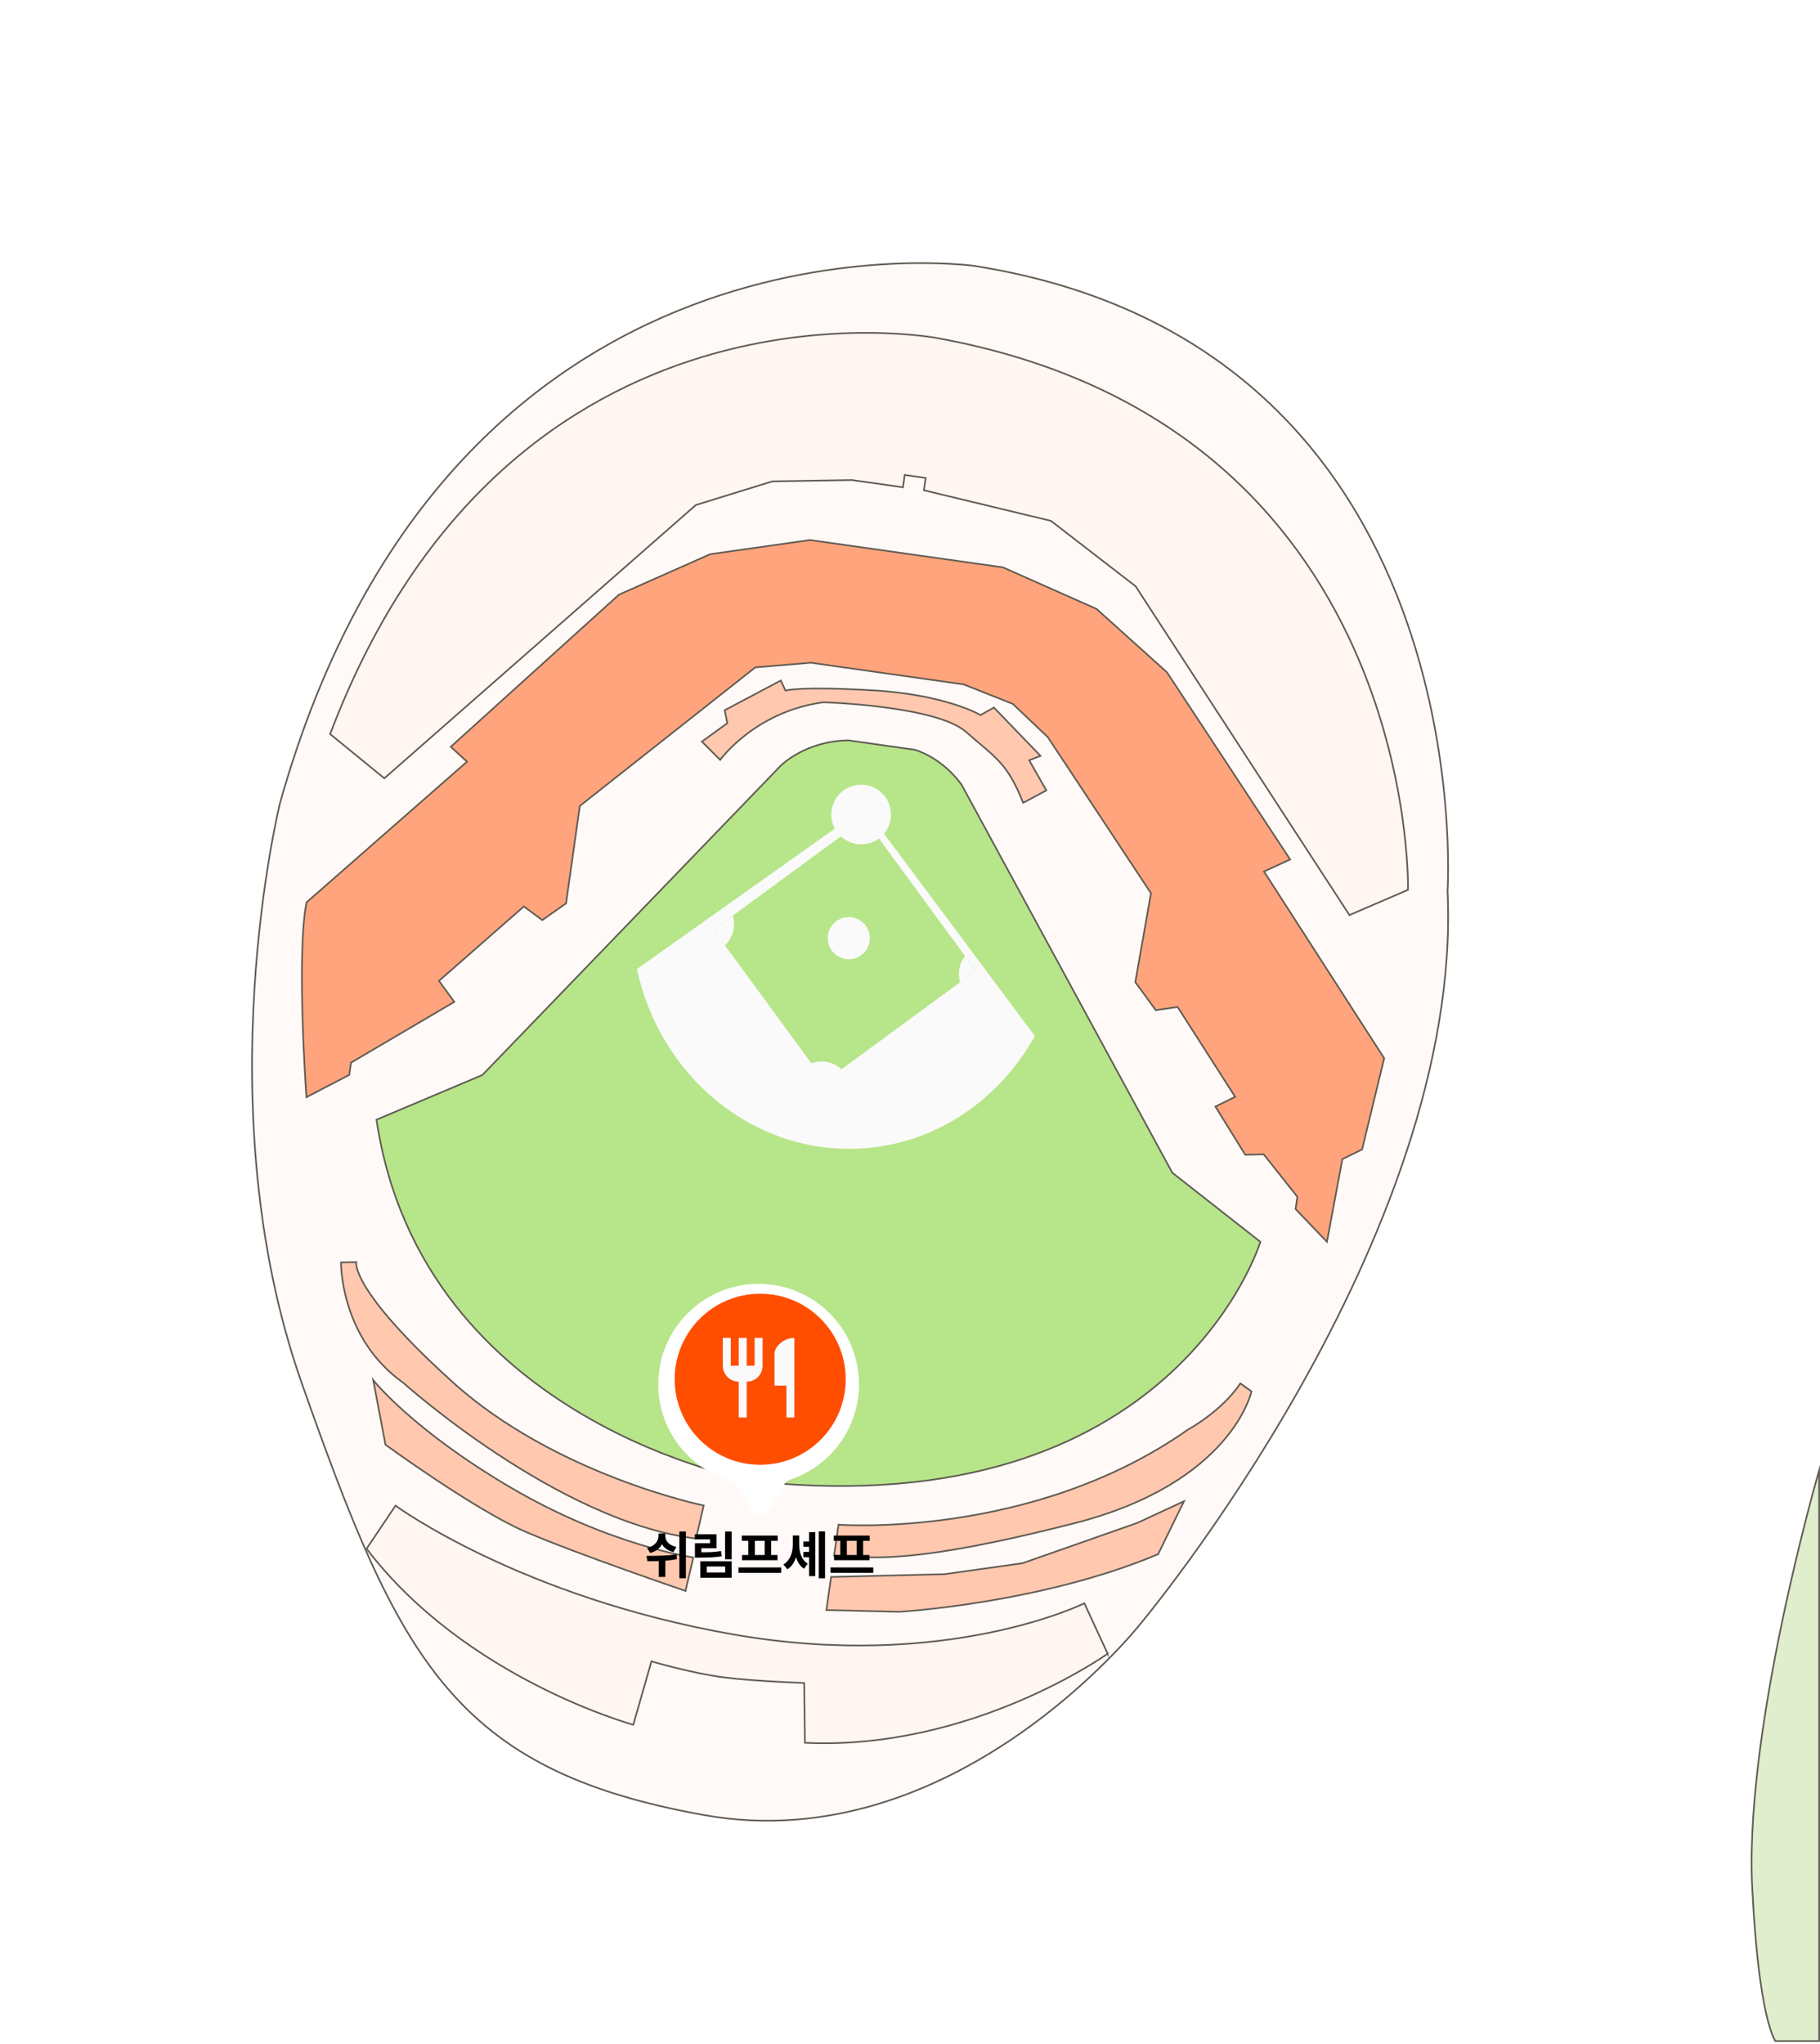 <svg width="553" height="621" viewBox="0 0 553 621" fill="none" xmlns="http://www.w3.org/2000/svg">
<g clip-path="url(#clip0_1117_1948)">
<path d="M296.231 80.79C296.231 80.79 137.402 58.212 85.099 243.875C85.099 243.875 62.104 336.269 91.712 420.238C121.319 504.206 137.818 537.695 213.83 551.347C289.832 564.999 346.358 493.466 346.358 493.466C346.358 493.466 444.778 376.253 439.83 270.656C439.83 270.656 450.879 105.331 296.231 80.801V80.79Z" fill="#FFFAF8" stroke="#605B53" stroke-width="0.5" stroke-miterlimit="10"/>
<path d="M356.234 356.266L382.961 377.235C382.961 377.235 356.853 463.272 229.7 450.026C229.7 450.026 128.187 432.78 114.396 340.13L146.574 326.553L237.315 232.495C237.315 232.495 244.877 224.976 257.878 224.912L277.961 227.759C277.961 227.759 285.949 229.85 292.167 238.361L356.213 356.266H356.234Z" fill="#B7E589" stroke="#605B53" stroke-width="0.5" stroke-miterlimit="10"/>
<path d="M310.896 243.874L317.924 240.099L312.719 230.948L316.154 229.615L301.99 214.929L297.948 217.222C297.948 217.222 287.421 210.961 264.992 209.692C242.573 208.423 238.67 209.777 238.67 209.777L237.251 206.716L220.186 215.75L220.997 219.685L213.265 225.274L218.821 230.831C218.821 230.831 229.412 216.102 250.231 213.329C250.231 213.329 284.424 214.353 293.511 222.32C302.587 230.287 306.096 231.737 310.874 243.874H310.896Z" fill="#FFC8AF" stroke="#605B53" stroke-width="0.5" stroke-miterlimit="10"/>
<path d="M175.648 248.578L171.99 274.42L164.769 279.497L159.17 275.359L133.381 297.959L138.042 304.347L106.654 322.809L106.131 326.521L93.109 333.293C93.109 333.293 89.973 289.896 93.141 274.111L141.892 231.375L136.965 226.853L188.063 180.64L215.793 168.343L246.104 164.044L304.763 172.353L333.176 184.97L354.581 204.232L392.006 261.089L384.06 264.736L420.579 321.465L413.87 349.153L407.876 352.118L403.183 377.224L393.659 367.284L394.193 363.54L383.954 350.635L378.365 350.795L369.3 336.152L375.293 333.187L357.813 305.894L351.179 306.865L344.961 298.343L349.718 271.327L318.372 223.931L307.739 213.83L292.797 207.9L246.392 201.32L229.487 202.738L176.181 244.824L175.648 248.568V248.578Z" fill="#FFA47C" stroke="#605B53" stroke-width="0.5" stroke-miterlimit="10"/>
<path d="M410.03 277.972L427.82 270.303C427.82 270.303 431.052 129.104 284.467 102.644C284.467 102.644 155.074 78.359 100.308 222.992L116.775 236.43L211.409 153.422L234.702 146.222L258.891 145.828L274.356 148.025L274.889 144.281L281.256 145.188L280.723 148.931L319.321 158.221L345.046 178.091L410.02 277.983L410.03 277.972Z" fill="#FFF5F1" stroke="#605B53" stroke-width="0.5" stroke-miterlimit="10"/>
<path d="M336.568 502.35C336.568 502.35 295.261 531.818 244.558 529.408L244.344 511.245C244.344 511.245 229.562 510.744 219.984 509.549C210.407 508.344 197.939 504.675 197.939 504.675L192.425 523.937C192.425 523.937 141.519 510.04 111.379 470.45L120.178 457.374C120.178 457.374 158.008 485.147 222.768 496.484C287.528 507.821 329.475 487.034 329.475 487.034L336.568 502.361V502.35Z" fill="#FFF5F1" stroke="#605B53" stroke-width="0.5" stroke-miterlimit="10"/>
<path d="M351.893 472.114L359.743 456.041L345.547 462.622L310.661 474.865L286.984 478.193L252.524 479.036L251.095 489.093L273.3 489.616C273.3 489.616 316.356 487.12 351.893 472.114Z" fill="#FFC8AF" stroke="#605B53" stroke-width="0.5" stroke-miterlimit="10"/>
<path d="M253.441 472.551L254.775 463.155C254.775 463.155 313.541 467.634 360.97 434.262C360.97 434.262 371.006 428.908 376.883 420.237L380.253 422.669C380.253 422.669 374.451 450.484 326.307 462.76C278.153 475.025 265.397 473.351 253.452 472.551H253.441Z" fill="#FFC8AF" stroke="#605B53" stroke-width="0.5" stroke-miterlimit="10"/>
<path d="M208.295 483.27L210.663 473.106C210.663 473.106 185.183 469.501 155.192 451.882C125.201 434.262 113.405 419.235 113.405 419.235L117.127 438.859C117.127 438.859 144.047 458.483 159.352 465.16C174.646 471.837 208.295 483.28 208.295 483.28V483.27Z" fill="#FFC8AF" stroke="#605B53" stroke-width="0.5" stroke-miterlimit="10"/>
<path d="M211.473 467.367L213.819 457.331C213.819 457.331 168.715 448.074 137.455 419.779C106.195 391.483 108.264 383.399 108.264 383.399L103.614 383.484C103.614 383.484 103.241 406.425 122.598 420.109C122.598 420.109 169.494 462.248 211.462 467.367H211.473Z" fill="#FFC8AF" stroke="#605B53" stroke-width="0.5" stroke-miterlimit="10"/>
<path d="M552.733 446.677C552.733 446.677 528.982 528.288 532.597 576.506C532.597 576.506 534.048 609.964 539.391 620.011H552.733V446.677Z" fill="#E0EECE" stroke="#605B53" stroke-width="0.5" stroke-miterlimit="10"/>
<path d="M193.523 294.375C200.541 326.766 228.453 350.336 260.726 348.918C283.795 347.905 303.526 334.36 314.426 314.714L262.688 245.304L193.523 294.375Z" fill="#FAFAFA"/>
<path d="M262.697 248.777L216.793 282.435L250.596 328.537L296.5 294.879L262.697 248.777Z" fill="#B7E589"/>
<path d="M261.65 256.492C266.656 256.492 270.715 252.433 270.715 247.426C270.715 242.42 266.656 238.361 261.65 238.361C256.643 238.361 252.584 242.42 252.584 247.426C252.584 252.433 256.643 256.492 261.65 256.492Z" fill="#FAFAFA"/>
<path d="M222.991 279.689C222.927 279.145 222.821 278.633 222.671 278.132L216.784 282.451L220.272 287.197C222.224 285.32 223.311 282.59 222.991 279.689Z" fill="#FAFAFA"/>
<path d="M248.599 322.479C247.863 322.564 247.17 322.735 246.509 322.969L250.594 328.536L255.692 324.793C253.836 323.097 251.298 322.18 248.599 322.468V322.479Z" fill="#FAFAFA"/>
<path d="M291.708 298.407L296.497 294.898L293.201 290.408C291.847 292.189 291.132 294.482 291.399 296.882C291.452 297.404 291.57 297.916 291.708 298.407Z" fill="#FAFAFA"/>
<path d="M257.91 291.389C261.444 291.389 264.309 288.524 264.309 284.99C264.309 281.455 261.444 278.59 257.91 278.59C254.376 278.59 251.511 281.455 251.511 284.99C251.511 288.524 254.376 291.389 257.91 291.389Z" fill="#FAFAFA"/>
</g>
<g filter="url(#filter0_d_1117_1948)">
<path fill-rule="evenodd" clip-rule="evenodd" d="M239.312 449.873C239.701 449.2 240.338 448.71 241.077 448.466C253.23 444.45 262 432.999 262 419.5C262 402.655 248.345 389 231.5 389C214.655 389 201 402.655 201 419.5C201 433.454 210.37 445.219 223.162 448.846C223.956 449.071 224.646 449.577 225.059 450.292L229.13 457.343C230.434 459.602 233.695 459.602 235 457.343L239.312 449.873Z" fill="white"/>
</g>
<circle cx="230.981" cy="418.981" r="25.982" fill="#FF4E00"/>
<path d="M235.333 411.25V420.917H238.958V430.583H241.375V406.417C238.04 406.417 235.333 409.123 235.333 411.25ZM229.292 414.875H226.875V406.417H224.458V414.875H222.042V406.417H219.625V414.875C219.625 417.545 221.788 419.708 224.458 419.708V430.583H226.875V419.708C229.545 419.708 231.708 417.545 231.708 414.875V406.417H229.292V414.875Z" fill="#FAFAFA"/>
<path d="M201.711 466.555C201.711 467.383 201.552 468.146 201.234 468.844C200.922 469.542 200.456 470.143 199.836 470.648C199.216 471.148 198.453 471.513 197.547 471.742L196.602 470.203C197.378 470.016 198.023 469.737 198.539 469.367C199.06 468.997 199.445 468.57 199.695 468.086C199.945 467.602 200.07 467.091 200.07 466.555V465.797H201.711V466.555ZM202.141 466.555C202.141 467.065 202.26 467.542 202.5 467.984C202.745 468.422 203.12 468.81 203.625 469.148C204.135 469.487 204.768 469.74 205.523 469.906L204.617 471.477C203.711 471.253 202.951 470.909 202.336 470.445C201.727 469.977 201.268 469.411 200.961 468.75C200.659 468.089 200.508 467.357 200.508 466.555V465.797H202.141V466.555ZM202.148 479.023H200.148V473.195H202.148V479.023ZM208.406 479.43H206.422V465.234H208.406V479.43ZM196.453 472.633C198.161 472.638 199.771 472.612 201.281 472.555C202.797 472.492 204.229 472.365 205.578 472.172L205.703 473.602C204.328 473.878 202.911 474.057 201.453 474.141C200 474.219 198.417 474.258 196.703 474.258L196.453 472.633ZM222.298 473.664H220.306V465.234H222.298V473.664ZM212.4 471.539C213.952 471.544 215.207 471.523 216.166 471.477C217.124 471.424 218.093 471.318 219.072 471.156L219.314 472.758C218.283 472.914 217.254 473.023 216.228 473.086C215.202 473.143 213.926 473.172 212.4 473.172H211.15V471.539H212.4ZM217.72 470.312H213.111V472.539H211.15V468.789H215.752V467.609H211.134V466.047H217.72V470.312ZM222.298 479.281H212.775V474.281H222.298V479.281ZM214.736 477.68H220.345V475.867H214.736V477.68ZM237.386 477.781H224.386V476.141H237.386V477.781ZM236.3 468.062H225.394V466.461H236.3V468.062ZM236.237 473.945H225.464V472.367H236.237V473.945ZM229.355 472.523H227.362V467.906H229.355V472.523ZM234.3 472.523H232.339V467.906H234.3V472.523ZM246.473 469.867H244.106V468.273H246.473V469.867ZM242.403 469.07C242.403 470.195 242.294 471.25 242.075 472.234C241.856 473.214 241.51 474.094 241.036 474.875C240.567 475.656 239.968 476.266 239.239 476.703L238.028 475.242C238.7 474.852 239.249 474.331 239.677 473.68C240.104 473.029 240.414 472.315 240.606 471.539C240.799 470.758 240.895 469.935 240.895 469.07V466.438H242.403V469.07ZM242.825 469.07C242.825 469.909 242.908 470.695 243.075 471.43C243.247 472.164 243.526 472.846 243.911 473.477C244.302 474.102 244.809 474.609 245.434 475L244.302 476.531C243.588 476.083 243.013 475.474 242.575 474.703C242.143 473.932 241.83 473.076 241.638 472.133C241.45 471.19 241.356 470.169 241.356 469.07V466.438H242.825V469.07ZM246.473 473.047H244.106V471.414H246.473V473.047ZM250.684 479.438H248.77V465.203H250.684V479.438ZM247.708 478.781H245.841V465.422H247.708V478.781ZM265.342 477.781H252.342V476.141H265.342V477.781ZM264.256 468.062H253.35V466.461H264.256V468.062ZM264.194 473.945H253.42V472.367H264.194V473.945ZM257.311 472.523H255.319V467.906H257.311V472.523ZM262.256 472.523H260.295V467.906H262.256V472.523Z" fill="black"/>
<defs>
<filter id="filter0_d_1117_1948" x="196" y="386" width="69" height="78.037" filterUnits="userSpaceOnUse" color-interpolation-filters="sRGB">
<feFlood flood-opacity="0" result="BackgroundImageFix"/>
<feColorMatrix in="SourceAlpha" type="matrix" values="0 0 0 0 0 0 0 0 0 0 0 0 0 0 0 0 0 0 127 0" result="hardAlpha"/>
<feOffset dx="-1" dy="1"/>
<feGaussianBlur stdDeviation="2"/>
<feComposite in2="hardAlpha" operator="out"/>
<feColorMatrix type="matrix" values="0 0 0 0 0 0 0 0 0 0 0 0 0 0 0 0 0 0 0.25 0"/>
<feBlend mode="normal" in2="BackgroundImageFix" result="effect1_dropShadow_1117_1948"/>
<feBlend mode="normal" in="SourceGraphic" in2="effect1_dropShadow_1117_1948" result="shape"/>
</filter>
<clipPath id="clip0_1117_1948">
<rect width="553" height="620.565" fill="white"/>
</clipPath>
</defs>
</svg>
